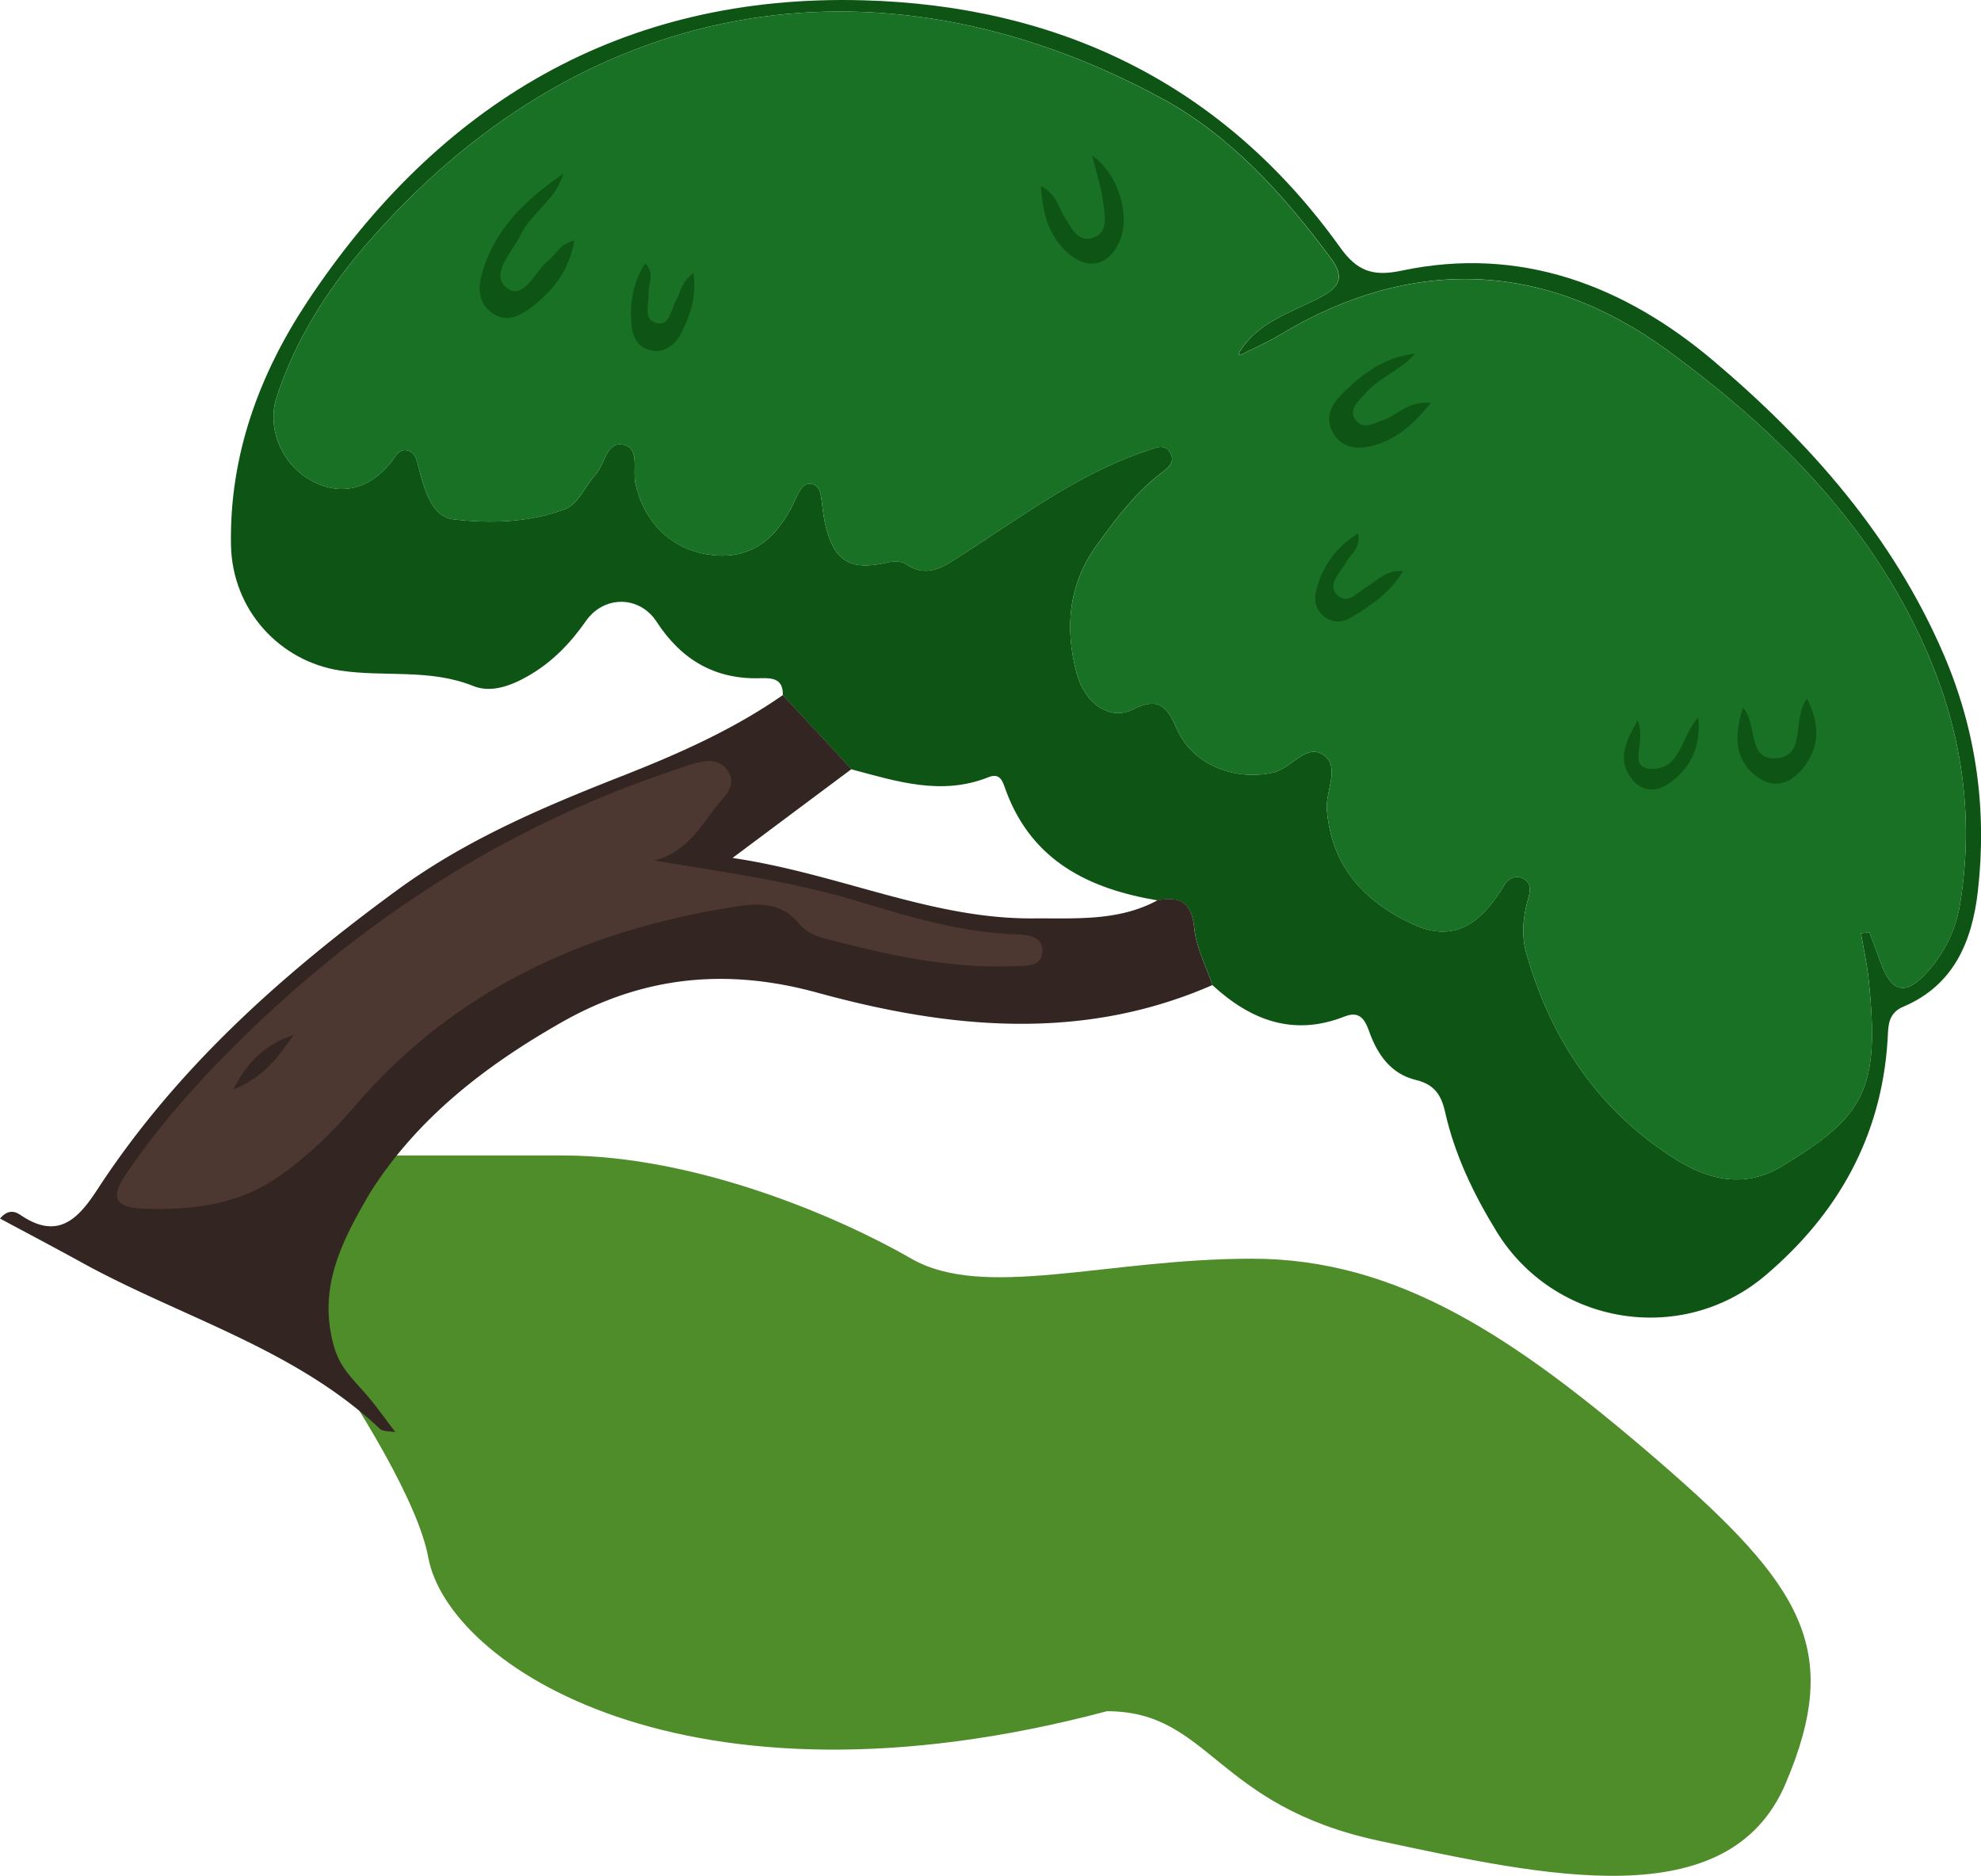<svg width="451" height="427" fill="none" xmlns="http://www.w3.org/2000/svg"><path d="M97.5 354.5C93 330 46 269 39 263h89c30.5 0 63 14 79.5 23.5s44.5 0 77.5 0 59.5 17.5 92.5 46 42 43 29 73.5-55 21-92.5 13-38.5-29.5-62-29.5c-96 25.5-150-10.5-154.5-35Z" fill="#4F8C2A"/><g clip-path="url(#a)"><path d="M178.22 158.227c.092-3.632-2.177-3.954-5.074-3.862-10.364.352-18.06-4.214-23.656-12.842-3.894-5.992-11.988-6.053-16.097-.169-3.557 5.088-7.757 9.44-13.2 12.536-3.909 2.237-8.432 3.892-12.464 2.253-9.842-3.985-20.19-1.993-30.232-3.51-13.675-2.053-24.636-13.654-24.913-28.611-.367-20.351 6.424-38.817 17.416-55.398C99.88 23.539 141.595-1.41 196.433.062c44.781 1.195 82.081 19.094 108.664 56.256 3.848 5.38 7.436 6.682 13.997 5.287 27.12-5.747 50.837 3.479 70.997 20.52 21.892 18.512 40.872 39.966 52.431 66.876 7.42 17.271 9.888 35.323 7.758 53.897-1.304 11.34-5.428 21.362-16.987 26.251-3.695 1.563-3.373 4.735-3.572 7.723-1.41 21.899-11.36 39.492-27.81 53.437-19.056 16.152-48.093 11.31-61.17-9.945-5.227-8.506-9.551-17.47-11.758-27.293-.859-3.832-2.453-6.253-6.623-7.249-5.703-1.364-8.8-5.808-10.67-11.095-.966-2.728-2.208-4.674-5.535-3.371-11.697 4.628-21.417.888-30.125-7.111-1.441-4.291-3.679-8.49-4.108-12.873-.583-5.792-3.113-7.463-8.356-6.421-15.576-2.62-28.515-8.888-34.494-24.825-.705-1.87-1.15-4.383-4.001-3.234-10.716 4.291-20.942.965-31.214-1.778l-15.622-16.857-.015-.03Zm104.142-77.39-.368-.367c4.139-7.218 11.927-9.256 18.581-12.796 4.262-2.268 5.718-4.43 2.468-8.827-10.732-14.513-22.797-27.937-38.679-36.534C198.84-13.102 131.231-.137 82.924 56.18c-8.6 10.023-15.745 21.393-19.945 34.205-2.3 7.018 1.134 15.248 7.757 18.926 6.684 3.739 13.43 2.176 18.535-4.414.95-1.226 1.64-2.789 3.48-2.36 1.717.414 2.116 2.069 2.484 3.555 1.287 5.058 2.928 11.525 8.018 12.122 8.37.981 17.323.736 25.403-2.329 2.913-1.104 4.599-5.272 6.975-7.908 2.116-2.344 2.422-7.57 6.24-6.758 3.894.828 2.115 5.67 2.775 8.72 1.855 8.674 7.834 14.803 16.266 16.229 8.432 1.409 14.671-1.993 19.224-10.544.598-1.118 1.058-2.329 1.671-3.432.629-1.119 1.38-2.299 2.898-2.054 1.456.245 1.978 1.471 2.192 2.774.338 2.007.46 4.061.905 6.053 1.931 8.72 5.626 11.08 14.273 9.057 1.609-.383 3.081-.353 4.384.521 3.526 2.345 6.822 1.394 10.011-.628 4.094-2.59 8.141-5.257 12.173-7.939 10.225-6.773 20.528-13.393 32.286-17.316 1.871-.629 4.201-1.901 5.52.413 1.318 2.33-.951 3.724-2.499 4.935-5.719 4.459-9.981 10.206-14.181 15.968-6.485 8.873-7.436 18.88-4.676 29.178 1.916 7.126 7.619 10.957 12.862 8.306 6.133-3.095 7.865-.291 10.073 4.659 3.587 8.061 13.383 11.738 21.953 9.685 4.109-.981 7.528-6.85 11.514-3.831 3.618 2.758.23 8.153.582 12.382 1.089 12.919 8.601 20.979 19.7 26.052 9.873 4.521 15.898-.981 20.681-8.919.813-1.349 2.269-2.299 3.925-1.686 2.146.797 2.116 2.728 1.594 4.521-1.241 4.245-1.686 8.49-.444 12.811 5.626 19.616 16.388 35.615 33.789 46.633 7.665 4.858 15.944 6.835 24.529 1.594 18.596-11.34 22.245-17.225 19.547-42.618-.368-3.463-1.135-6.881-1.733-10.313.644-.092 1.273-.184 1.917-.261.874 2.345 1.763 4.69 2.621 7.05 2.514 6.865 5.795 7.493 10.778 1.793 3.756-4.291 6.239-9.241 7.205-14.973 3.189-19.14.767-37.683-6.561-55.475-12.372-30.005-34.663-52.348-60.082-70.876-27.825-20.274-58.149-21.608-88.351-3.371-2.821 1.7-5.887 3.019-8.846 4.505l.016.016Z" fill="#0E5515"/><path d="M263.551 204.92c5.243-1.042 7.788.629 8.355 6.421.445 4.383 2.668 8.597 4.109 12.873-29.757 13.026-60.189 9.9-90.007 1.716-20.957-5.746-39.952-3.601-58.226 6.804-17.171 9.778-32.747 21.7-43.54 38.772-6.316 10.834-12.065 21.577-8.17 35.093 1.333 4.628 4.17 7.233 6.96 10.405 2.498 2.835 4.675 5.977 6.99 8.981-1.211-.246-2.82-.092-3.587-.813-19.47-18.297-45.195-25.331-67.885-37.836-6.086-3.356-12.25-6.59-18.55-9.976 2.07-2.422 3.771-1.41 4.799-.721 8.34 5.609 12.954.874 17.262-5.731 17.952-27.569 41.99-49.023 68.33-68.286 15.636-11.448 33.206-18.911 51.005-25.899 12.877-5.057 25.433-10.574 36.824-18.512a8305.948 8305.948 0 0 1 15.622 16.857c-8.493 6.329-16.971 12.673-27.074 20.213 24.284 3.586 45.272 13.946 68.513 13.762 9.582-.077 19.363.705 28.27-4.138v.015Z" fill="#332522"/><path d="M282.345 80.838c2.959-1.487 6.025-2.805 8.846-4.506 30.217-18.236 60.526-16.888 88.351 3.372 25.419 18.512 47.725 40.855 60.082 70.876 7.328 17.792 9.75 36.334 6.561 55.475-.95 5.731-3.449 10.681-7.205 14.972-4.967 5.685-8.264 5.072-10.778-1.793-.858-2.36-1.747-4.705-2.621-7.049-.644.091-1.273.183-1.917.26.583 3.433 1.365 6.85 1.733 10.314 2.698 25.392-.935 31.277-19.547 42.617-8.585 5.241-16.864 3.264-24.529-1.594-17.385-11.003-28.163-27.002-33.789-46.632-1.242-4.322-.797-8.567.444-12.812.522-1.777.537-3.724-1.594-4.52-1.64-.613-3.112.337-3.925 1.685-4.783 7.954-10.808 13.44-20.681 8.919-11.115-5.072-18.611-13.133-19.7-26.052-.352-4.245 3.036-9.639-.582-12.382-3.986-3.034-7.405 2.835-11.514 3.831-8.57 2.054-18.366-1.624-21.953-9.685-2.208-4.95-3.94-7.754-10.073-4.659-5.243 2.652-10.946-1.18-12.862-8.305-2.76-10.299-1.809-20.306 4.676-29.178 4.2-5.763 8.462-11.509 14.181-15.969 1.548-1.21 3.817-2.605 2.499-4.934-1.319-2.314-3.649-1.042-5.52-.414-11.743 3.923-22.061 10.543-32.286 17.317-4.032 2.682-8.079 5.348-12.173 7.938-3.189 2.023-6.485 2.973-10.011.628-1.318-.873-2.775-.889-4.384-.521-8.632 2.023-12.326-.337-14.273-9.057-.445-1.992-.567-4.03-.905-6.053-.214-1.302-.736-2.528-2.192-2.774-1.518-.245-2.269.935-2.898 2.054-.628 1.103-1.073 2.314-1.671 3.433-4.553 8.535-10.792 11.953-19.224 10.543-8.432-1.41-14.427-7.555-16.266-16.229-.644-3.049 1.119-7.892-2.775-8.72-3.818-.812-4.124 4.414-6.24 6.759-2.391 2.635-4.078 6.804-6.975 7.907-8.08 3.065-17.033 3.31-25.403 2.329-5.09-.597-6.73-7.064-8.018-12.121-.384-1.487-.767-3.157-2.484-3.556-1.84-.429-2.53 1.134-3.48 2.36-5.105 6.59-11.835 8.153-18.535 4.414-6.607-3.693-10.057-11.907-7.757-18.926 4.2-12.811 11.345-24.182 19.945-34.205C131.23-.137 198.84-13.101 264.332 22.329c15.883 8.597 27.963 22.022 38.679 36.534 3.25 4.398 1.794 6.559-2.468 8.827-6.653 3.54-14.441 5.578-18.581 12.796l.368.368.015-.015Z" fill="#197125"/><path d="M148.969 195.863c15.576 2.636 30.953 4.674 45.885 9.149 11.973 3.602 23.947 7.279 36.61 7.663 2.514.076 5.887.521 5.856 3.677-.03 3.924-3.832 3.433-6.485 3.556-14.993.628-29.419-2.682-43.754-6.498-1.87-.506-3.955-1.64-5.135-3.111-4.032-5.088-9.567-4.735-14.764-3.908-34.034 5.364-63.791 18.88-86.65 45.652-4.936 5.793-10.486 11.126-16.802 15.586-9.52 6.727-20.236 7.892-31.412 7.463-6.102-.23-7.175-2.652-3.772-7.647 8.8-12.95 19.332-24.351 30.692-35.063 27.32-25.761 58.472-45.162 94.177-57.069 2.177-.72 4.339-1.578 6.577-1.977 2.376-.429 4.676.215 5.933 2.514 1.15 2.084.276 4.091-1.119 5.639-4.661 5.195-7.635 12.321-15.852 14.374h.015Z" fill="#4D3731"/><path d="M130.771 54.709c-1.227 7.126-5.059 11.631-9.965 15.37-2.499 1.9-5.381 3.326-8.478 1.349-3.327-2.115-3.572-5.532-2.683-8.873 2.79-10.36 10.088-17.133 18.52-22.956-1.518 5.884-7.206 8.75-9.659 13.914-1.886 3.954-7.159 8.92-3.081 12.045 3.848 2.943 6.439-4 9.643-6.482 1.563-1.21 2.238-3.448 5.687-4.352l.016-.015ZM325.825 91.671c-4.415 5.364-8.585 8.889-14.288 10.007-3.143.613-6.225 0-8.003-3.05-1.794-3.064-.797-6.052 1.441-8.367 4.722-4.903 10.011-8.98 17.201-9.777-3.281 3.832-8.324 5.41-11.513 9.272-1.411 1.716-3.802 3.448-2.008 5.854 1.732 2.33 4.154.69 6.27 0 3.25-1.073 5.565-4.444 10.9-3.923v-.016ZM236.998 42.327c3.909 2.237 4.017 5.103 5.396 7.14 1.534 2.284 2.791 5.625 6.087 4.767 3.924-1.012 3.097-4.904 2.744-7.74-.445-3.677-1.656-7.263-2.606-11.125 6.025 4.2 8.922 13.838 6.163 19.8-2.484 5.363-7.221 6.42-11.698 2.406-4.185-3.755-5.718-8.628-6.086-15.248ZM396.776 161.046c3.526 3.969.889 12.014 7.573 11.539 7.037-.506 3.45-8.459 7.022-13.639 3.127 6.283 2.836 11.249-.936 15.953-2.682 3.341-6.408 4.735-10.133 2.115-5.581-3.923-5.504-9.425-3.526-15.968ZM157.891 62.156c.751 5.38-.721 9.195-2.392 12.858-1.318 2.896-3.541 5.363-7.067 4.78-3.664-.597-4.63-3.784-4.753-6.956-.168-4.322.399-8.567 3.205-12.92 2.345 2.468.643 4.706.766 6.713.153 2.421-1.303 5.93 1.579 6.835 3.266 1.027 3.434-2.896 4.615-4.92 1.088-1.884 1.134-4.382 4.047-6.374v-.016ZM319.446 129.968c-3.25 5.348-7.589 7.968-11.85 10.573-2.039 1.257-4.431 1.334-6.409-.429-1.947-1.747-2.085-4.045-1.395-6.344 1.487-4.98 4.185-9.087 9.413-12.382.614 3.463-1.717 4.704-2.683 6.482-1.287 2.375-4.384 4.996-2.223 7.402 2.469 2.743 4.922-.69 7.221-1.946 2.162-1.18 3.71-3.54 7.911-3.372l.015.016ZM372.858 164.003c1.978 4.69-2.131 10.391 2.407 10.927 7.451.873 7.39-7.57 11.376-11.647.628 6.145-1.38 11.279-6.547 14.957-2.729 1.946-6.009 2.13-8.34-.628-3.556-4.215-2.054-8.352 1.089-13.609h.015ZM282.346 80.838s-.367-.353-.367-.368l.367.368Z" fill="#0E5515"/><path d="M66.842 235.601c-3.327 4.704-6.608 9.531-13.736 12.397 3.464-6.835 7.757-10.482 13.736-12.397Z" fill="#332522"/></g><defs><clipPath id="a"><path fill="#fff" d="M0 0h451v326H0z"/></clipPath></defs></svg>